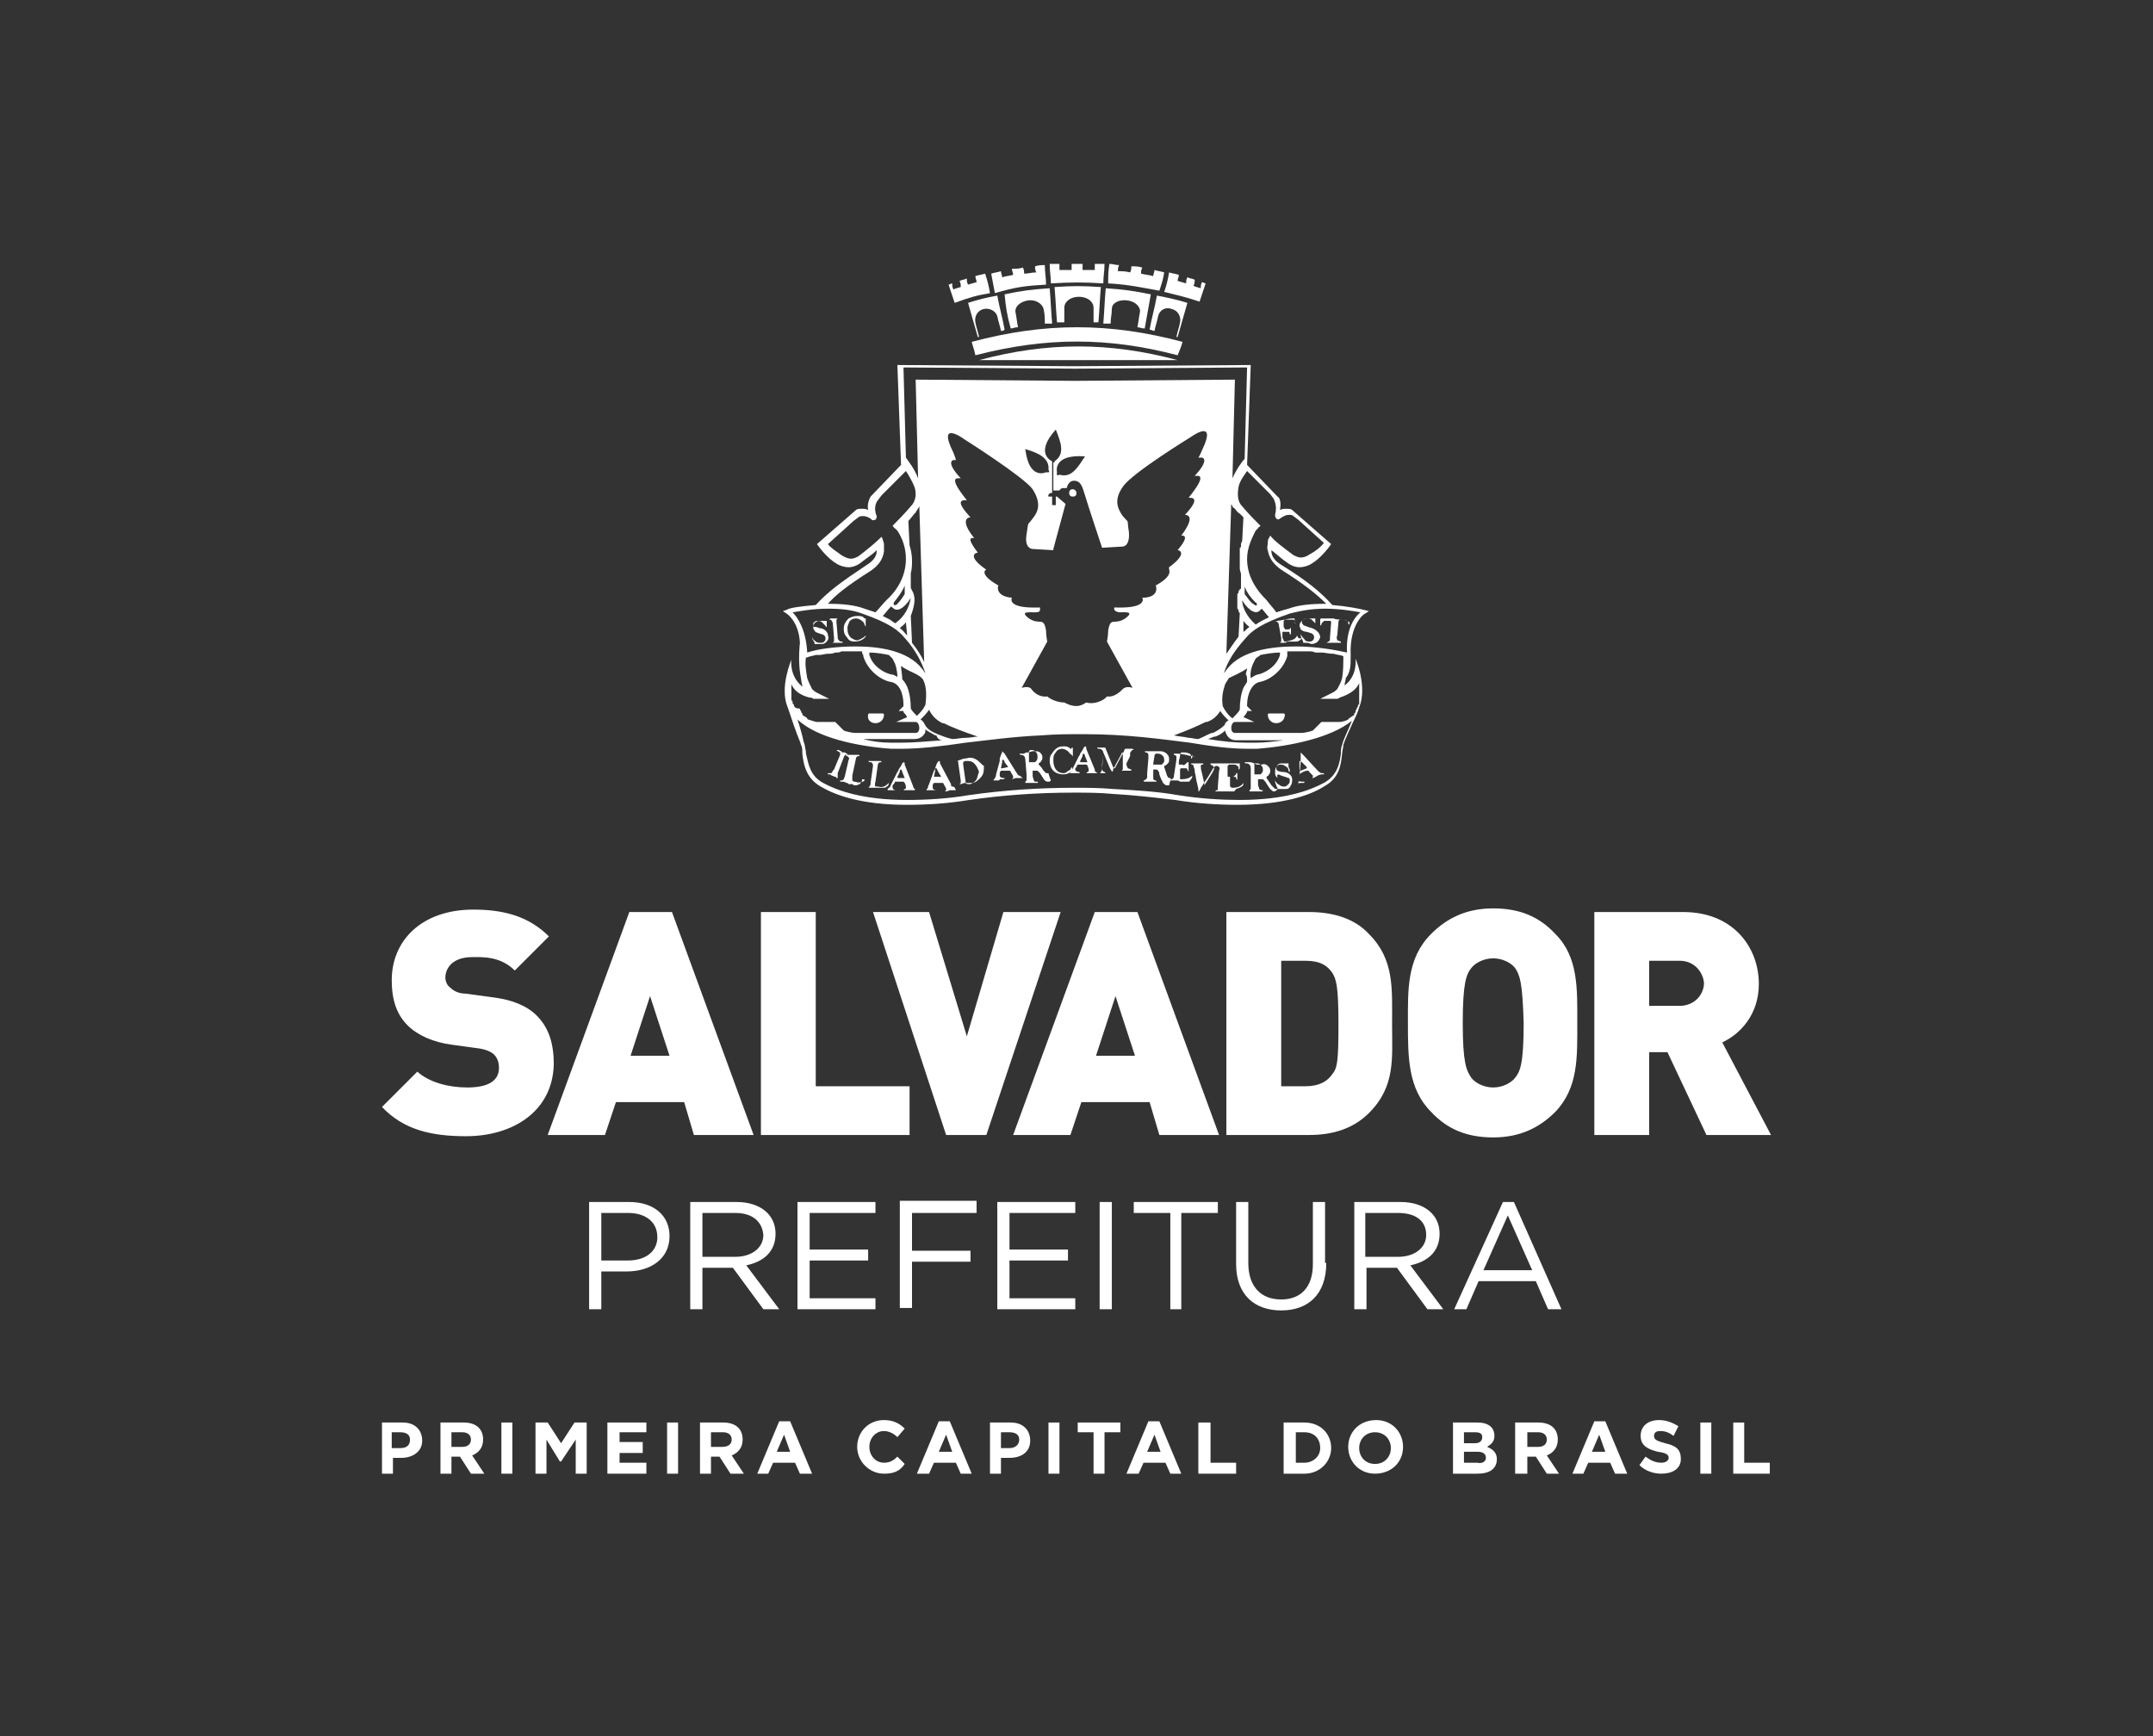 <svg width="310" height="250" viewBox="0 0 310 250" fill="none" xmlns="http://www.w3.org/2000/svg">
<rect x="0" y="0" width="310" height="250" fill="#333333" stroke="none"/>
<path d="M154.474 70.456C154.123 70.456 153.948 70.632 153.948 70.983C153.948 71.333 154.123 71.509 154.474 71.509C154.825 71.509 155 71.333 155 70.983C155 70.807 154.825 70.456 154.474 70.456Z" fill="white"/>
<path d="M141.667 44.491C142.544 44.316 143.421 44.842 143.597 45.544C143.772 46.421 143.947 46.772 144.123 47.649C144.298 47.649 144.474 47.649 144.649 47.474C144.298 45.544 143.947 44.491 143.597 42.562C141.842 42.912 140.965 43.088 139.386 43.614C139.912 45.544 140.263 46.597 140.79 48.526C140.965 48.526 140.965 48.526 140.965 48.526C140.79 47.649 140.614 47.298 140.439 46.421C140.263 45.544 140.79 44.667 141.667 44.491Z" fill="white"/>
<path d="M166.579 42.562C166.228 44.491 165.877 45.544 165.526 47.474C165.877 47.474 165.877 47.649 166.228 47.649C166.404 46.772 166.579 46.421 166.754 45.544C166.93 44.667 167.807 44.141 168.684 44.491C169.561 44.667 170.088 45.544 169.912 46.421C169.737 47.298 169.561 47.649 169.386 48.526C169.561 48.526 169.561 48.526 169.561 48.526C170.088 46.597 170.439 45.544 170.965 43.614C169.211 43.088 168.333 42.912 166.579 42.562Z" fill="white"/>
<path d="M158.158 46.421C158.333 44.316 158.333 43.438 158.509 41.333C155.877 41.158 154.474 41.158 151.842 41.333C152.017 43.438 152.018 44.316 152.193 46.421C152.544 46.421 152.895 46.421 153.246 46.421C153.246 45.544 153.246 45.193 153.246 44.316C153.246 43.438 154.123 42.737 155.351 42.737C156.579 42.737 157.456 43.438 157.456 44.316C157.456 45.193 157.456 45.544 157.456 46.421C157.456 46.421 157.807 46.421 158.158 46.421Z" fill="white"/>
<path d="M169.561 51.859C159.737 49.228 150.789 49.228 140.965 51.859H169.561Z" fill="white"/>
<path d="M170.263 49.228C159.737 46.421 150.439 46.421 139.912 49.228C140.088 49.93 140.263 50.281 140.439 51.158C150.614 48.526 159.561 48.526 169.561 51.158C169.912 50.281 170.088 49.93 170.263 49.228Z" fill="white"/>
<path d="M173.596 40.807C173.421 40.807 173.246 40.632 173.07 40.632C172.895 40.982 172.895 41.158 172.895 41.509C172.368 41.333 172.193 41.333 171.842 41.158C172.017 40.807 172.018 40.632 172.018 40.281C171.667 40.105 171.316 40.105 170.965 39.93C170.789 40.281 170.789 40.456 170.789 40.807C170.263 40.632 170.088 40.632 169.561 40.456C169.561 40.105 169.737 39.93 169.737 39.579C169.211 39.404 168.86 39.404 168.333 39.228C168.158 40.281 167.982 40.982 167.632 42.035C169.737 42.561 170.614 42.737 172.719 43.438C173.07 42.386 173.246 41.86 173.596 40.807Z" fill="white"/>
<path d="M142.544 42.211C142.368 41.158 142.193 40.456 141.842 39.404C141.316 39.579 140.965 39.579 140.439 39.754C140.439 40.105 140.614 40.281 140.614 40.632C140.088 40.807 139.912 40.807 139.386 40.983C139.21 40.632 139.21 40.456 139.21 40.105C138.86 40.281 138.509 40.281 138.158 40.456C138.333 40.807 138.333 40.983 138.333 41.333C137.807 41.509 137.632 41.509 137.281 41.684C137.105 41.333 137.105 41.158 137.105 40.807C136.93 40.807 136.754 40.983 136.579 40.983C136.93 42.035 137.105 42.561 137.456 43.614C139.386 42.912 140.439 42.562 142.544 42.211Z" fill="white"/>
<path d="M145.526 47.298C145.877 47.298 146.053 47.123 146.579 47.123C146.404 46.246 146.404 45.895 146.228 45.018C146.053 44.14 146.93 43.439 147.983 43.263C149.211 43.088 150.088 43.789 150.263 44.491C150.439 45.368 150.439 45.719 150.439 46.597C150.79 46.597 151.14 46.597 151.491 46.597C151.316 44.491 151.316 43.614 151.14 41.509C148.509 41.684 147.105 41.86 144.649 42.386C144.825 44.316 145 45.368 145.526 47.298Z" fill="white"/>
<path d="M150.614 40.983C150.614 39.93 150.439 39.228 150.439 38.176C149.912 38.176 149.561 38.176 149.035 38.351C149.035 38.702 149.035 38.877 149.21 39.228C148.509 39.228 148.158 39.404 147.456 39.404C147.456 39.053 147.456 38.877 147.281 38.527C146.754 38.702 146.403 38.702 145.702 38.702C145.702 39.053 145.877 39.228 145.877 39.579C145.175 39.755 144.825 39.755 144.298 39.93C144.298 39.579 144.123 39.404 144.123 39.053C143.596 39.228 143.246 39.228 142.719 39.404C142.895 40.456 143.07 41.158 143.246 42.211C146.228 41.334 147.632 41.158 150.614 40.983Z" fill="white"/>
<path d="M167.632 39.228C167.105 39.053 166.754 39.053 166.228 38.877C166.228 39.228 166.053 39.404 166.053 39.754C165.351 39.579 165 39.579 164.298 39.404C164.298 39.053 164.298 38.877 164.474 38.526C163.772 38.351 163.596 38.351 162.895 38.351C162.895 38.702 162.895 38.877 162.719 39.228C162.018 39.053 161.667 39.053 160.965 39.053C160.965 38.702 160.965 38.526 161.14 38.175C160.614 38.175 160.263 38 159.737 38C159.561 39.053 159.561 39.754 159.561 40.807C162.544 40.983 163.947 41.333 166.93 41.86C167.281 40.807 167.456 40.281 167.632 39.228Z" fill="white"/>
<path d="M159.912 46.597C159.912 45.719 160.088 45.368 160.088 44.491C160.088 43.614 161.14 43.088 162.368 43.263C163.596 43.439 164.298 44.316 164.123 45.018C163.947 45.895 163.947 46.246 163.772 47.123C164.123 47.123 164.298 47.298 164.824 47.298C165.175 45.368 165.351 44.316 165.702 42.386C163.07 41.86 161.842 41.684 159.211 41.509C159.035 43.439 159.035 44.491 158.86 46.597C159.386 46.597 159.561 46.597 159.912 46.597Z" fill="white"/>
<path d="M158.86 40.807C158.86 39.754 159.035 39.053 159.035 38C158.509 38 158.158 38 157.632 38C157.632 38.351 157.632 38.526 157.632 38.877C156.93 38.877 156.579 38.877 155.877 38.877C155.877 38.526 155.877 38.351 155.877 38C155.175 38 155 38 154.298 38C154.298 38.351 154.298 38.526 154.298 38.877C153.596 38.877 153.246 38.877 152.544 38.877C152.544 38.526 152.544 38.351 152.544 38C152.018 38 151.667 38 151.14 38C151.14 39.228 151.316 39.754 151.316 40.807C154.474 40.632 155.877 40.632 158.86 40.807Z" fill="white"/>
<path d="M179.912 109.754C179.737 109.754 179.561 109.754 179.386 109.754H179.21C179.21 109.754 179.211 109.93 179.386 109.93C179.561 109.93 179.737 109.93 179.912 110.105C179.912 110.105 180.088 110.28 180.088 110.631V112.737V112.912V113.263C180.088 113.438 180.088 113.438 180.088 113.614L179.912 113.789C179.912 113.789 179.912 113.789 179.912 113.965C179.912 113.965 179.912 113.965 180.088 113.965C180.088 113.965 180.088 113.965 180.263 113.965H180.439H180.614C180.789 113.965 180.789 113.965 180.965 113.965C181.14 113.965 181.316 113.965 181.491 113.965H181.667C181.667 113.965 181.842 113.965 181.842 113.789C181.842 113.789 181.842 113.789 181.667 113.789C181.491 113.789 181.316 113.614 181.316 113.614C181.316 113.438 181.14 113.263 181.14 112.912V112.386C181.14 112.21 181.14 112.21 181.14 112.21H181.316H181.491C181.667 112.21 181.667 112.21 181.842 112.21C181.842 112.21 182.017 112.386 182.193 112.561C182.544 113.087 182.719 113.438 182.895 113.614C183.07 113.789 183.246 113.965 183.421 113.965C183.596 113.965 183.596 113.965 183.772 113.789C183.947 113.789 183.947 113.614 183.947 113.614C183.947 113.614 183.947 113.614 183.772 113.614C183.596 113.614 183.596 113.614 183.421 113.438C183.421 113.438 183.246 113.263 183.07 113.087L182.719 112.561L182.368 112.035V111.859C182.544 111.684 182.719 111.684 182.719 111.509C182.895 111.333 182.895 111.158 182.895 110.982C182.895 110.631 182.719 110.456 182.544 110.28C182.368 110.105 182.018 109.93 181.667 110.105C181.491 110.105 181.316 110.105 180.965 110.105C180.263 109.754 180.088 109.754 179.912 109.754ZM180.789 109.93C181.14 109.93 181.316 109.93 181.491 110.105C181.667 110.28 181.842 110.456 181.842 110.807C181.842 110.982 181.842 111.158 181.667 111.333L181.491 111.509C181.491 111.509 181.14 111.509 180.789 111.509C180.614 111.509 180.614 111.509 180.614 111.509V111.333V110.28C180.614 110.105 180.614 110.105 180.614 109.93H180.789Z" fill="white"/>
<path d="M171.842 108.877C171.667 108.877 171.316 108.877 170.789 108.702L169.737 108.527H169.386H169.21H169.035C169.035 108.527 169.035 108.527 169.035 108.702C169.211 108.702 169.386 108.877 169.386 108.877C169.386 108.877 169.386 109.053 169.386 109.404L169.035 111.684C169.035 111.86 169.035 112.035 168.86 112.035C168.86 112.211 168.86 112.211 168.684 112.211C168.684 112.211 168.509 112.211 168.509 112.386H168.684C169.035 112.386 169.211 112.386 169.386 112.386C169.561 112.386 169.737 112.386 169.912 112.562H170.263C170.439 112.562 170.614 112.562 170.614 112.562C170.79 112.562 170.965 112.562 171.14 112.562C171.316 112.562 171.316 112.386 171.491 112.211C171.667 112.035 171.667 111.86 171.667 111.684C171.316 112.035 170.789 112.211 170.088 112.211C169.912 112.211 169.912 112.211 169.912 112.211V112.035C169.912 111.86 169.912 111.684 169.912 111.509V111.334C169.912 111.158 169.912 110.983 169.912 110.807C169.912 110.807 169.912 110.632 170.088 110.632H170.263H170.439C170.614 110.632 170.789 110.632 170.789 110.632C170.789 110.632 170.965 110.632 170.965 110.807C170.965 110.983 171.14 110.983 171.14 111.158V111.334V111.158C171.14 110.983 171.14 110.983 171.14 110.807C171.14 110.632 171.14 110.456 171.14 110.281C171.14 110.281 171.14 110.281 171.14 110.105V109.93C171.14 109.93 171.14 109.93 171.14 109.755C171.14 109.755 171.14 109.755 170.965 109.755L170.789 109.93C170.614 110.105 170.439 110.281 170.263 110.105H170.088H169.912C169.737 110.105 169.737 110.105 169.737 109.93C169.737 109.93 169.737 109.755 169.737 109.579L169.912 108.877V108.702C169.912 108.527 169.912 108.527 170.088 108.351H170.263H170.614C170.965 108.351 171.14 108.527 171.316 108.527C171.491 108.702 171.491 108.702 171.491 109.053C171.491 109.228 171.491 109.228 171.491 109.228C171.491 109.228 171.667 109.228 171.667 109.053C171.667 109.053 171.667 108.877 171.667 108.702C172.018 109.228 172.017 109.053 171.842 108.877C172.017 108.877 172.017 108.877 171.842 108.877Z" fill="white"/>
<path d="M150.965 111.333C150.965 111.333 150.79 111.333 150.965 111.333C150.79 111.333 150.614 111.333 150.614 111.333C150.614 111.333 150.439 111.158 150.263 110.982L149.912 110.456L149.561 110.105V109.93C149.737 109.754 149.912 109.754 149.912 109.579C150.088 109.403 150.088 109.228 150.088 109.052C150.088 108.702 149.912 108.526 149.737 108.351C149.561 108.175 149.211 108.175 148.86 108.175C148.684 108.175 148.509 108.175 148.158 108.351C147.807 108.351 147.632 108.351 147.456 108.526C147.281 108.526 147.105 108.526 146.93 108.526H146.754C146.754 108.526 146.754 108.526 146.93 108.702C147.105 108.702 147.281 108.702 147.456 108.877C147.456 108.877 147.632 109.052 147.632 109.403L147.807 111.509V111.684V112.035C147.807 112.21 147.807 112.21 147.807 112.386L147.632 112.561C147.632 112.561 147.632 112.561 147.632 112.737C147.632 112.737 147.632 112.737 147.807 112.737C147.807 112.737 147.807 112.737 147.982 112.737H148.158H148.333C148.509 112.737 148.509 112.737 148.684 112.737C148.86 112.737 149.035 112.737 149.211 112.737H149.386C149.386 112.737 149.561 112.737 149.386 112.561C149.386 112.561 149.386 112.561 149.211 112.561C149.035 112.561 148.86 112.561 148.86 112.386C148.86 112.21 148.684 112.035 148.684 111.684V111.158V110.982H148.86H149.035C149.211 110.982 149.211 110.982 149.386 110.982C149.386 110.982 149.561 111.158 149.737 111.333C150.088 111.86 150.263 112.21 150.439 112.386C150.614 112.561 150.79 112.561 150.965 112.561C151.14 112.561 151.14 112.561 151.316 112.386C150.965 111.509 150.965 111.333 150.965 111.333ZM149.211 109.579L149.035 109.754C149.035 109.754 148.684 109.754 148.333 109.754C148.158 109.754 148.158 109.754 148.158 109.754V109.579V108.526C148.158 108.351 148.158 108.351 148.158 108.175L148.333 108C148.684 108 148.86 108 149.035 108.175C149.211 108.351 149.386 108.526 149.386 108.877C149.386 109.228 149.386 109.403 149.211 109.579Z" fill="white"/>
<path d="M186.93 112.912C187.105 112.737 187.281 112.737 187.281 112.737C187.456 112.737 187.456 112.737 187.632 112.737H187.807C187.807 112.737 187.807 112.737 187.807 112.562C187.807 112.562 187.807 112.562 187.632 112.562C187.281 112.562 187.105 112.562 187.105 112.386V112.211V112.035C187.105 111.86 187.105 111.684 187.105 111.509L187.281 111.334L187.632 111.158C187.983 110.983 188.158 110.983 188.333 110.983C188.333 110.983 188.509 110.983 188.509 111.158C188.86 111.509 189.035 111.684 189.035 111.684V111.86C189.035 111.86 189.035 112.035 188.86 112.035C188.86 112.035 188.86 112.035 189.035 112.035C189.211 112.035 189.386 111.86 189.737 111.684C190.088 111.509 190.263 111.509 190.439 111.509C190.439 111.509 190.439 111.509 190.614 111.509C190.614 111.509 190.614 111.509 190.614 111.334C190.439 111.334 190.263 111.334 190.263 111.334C190.088 111.334 190.088 111.158 189.912 111.158L187.632 108.702L187.456 108.527C187.281 108.351 187.281 108.351 187.281 108.351V108.527V108.877V109.404C187.281 109.404 187.281 109.579 187.281 109.755L187.105 111.684C187.105 112.035 187.105 112.211 187.105 112.386C187.105 112.562 187.105 112.562 186.93 112.562C186.93 112.562 186.93 112.562 186.93 112.737C186.93 112.737 186.93 112.737 187.105 112.737C186.754 113.088 186.755 112.912 186.93 112.912ZM187.105 110.807V109.93V109.755C187.105 109.579 187.105 109.579 187.105 109.579C187.105 109.579 187.281 109.579 187.456 109.755L188.158 110.456C188.158 110.456 188.158 110.456 188.158 110.632L187.281 110.983C187.281 110.983 187.105 110.983 187.105 110.807C187.105 110.983 187.105 110.983 187.105 110.807Z" fill="white"/>
<path d="M168.509 112.035C168.333 112.035 168.158 112.035 168.158 111.86C168.158 111.86 167.983 111.684 167.983 111.509L167.807 110.982L167.632 110.456V110.281C167.807 110.281 167.983 110.105 168.158 109.93C168.333 109.754 168.333 109.579 168.333 109.404C168.333 109.053 168.333 108.877 167.983 108.526C167.807 108.351 167.456 108.175 167.105 108.175C166.93 108.175 166.754 108.175 166.404 108.175C166.053 108.175 165.877 108.175 165.702 108.175C165.526 108.175 165.351 108.175 165.175 108.175C165.175 108.175 165.176 108.175 165 108.175C165 108.175 165 108.175 164.825 108.175C164.825 108.175 164.825 108.351 165 108.351C165.176 108.351 165.351 108.526 165.351 108.702C165.351 108.702 165.351 108.877 165.351 109.228L165.175 111.333V111.509V111.86C165.175 112.035 165.176 112.035 165 112.211C165 112.211 164.825 112.386 164.649 112.386C164.649 112.386 164.649 112.561 164.825 112.561C164.825 112.561 164.825 112.561 165 112.561H165.175H165.351C165.526 112.561 165.526 112.561 165.702 112.561C165.877 112.561 166.053 112.561 166.228 112.561H166.404H166.579C166.579 112.561 166.579 112.561 166.404 112.386C166.228 112.386 166.053 112.211 166.053 112.211C166.053 112.035 166.053 111.86 166.053 111.509V110.982V110.807H166.228H166.404C166.579 110.807 166.579 110.807 166.754 110.982C166.754 110.982 166.93 111.158 166.93 111.509C167.105 112.035 167.281 112.386 167.456 112.737C167.632 112.912 167.807 113.088 167.983 113.088C168.158 113.088 168.158 113.088 168.333 113.088C168.509 112.211 168.684 112.211 168.509 112.035C168.684 112.035 168.684 112.035 168.509 112.035ZM166.93 110.105C166.93 110.105 166.579 110.105 166.228 110.105C166.053 110.105 166.053 110.105 166.053 110.105V109.93L166.228 108.877C166.228 108.702 166.228 108.702 166.404 108.526C166.404 108.526 166.579 108.526 166.754 108.526C167.105 108.526 167.281 108.702 167.456 108.877C167.632 109.053 167.632 109.404 167.632 109.579C167.632 109.754 167.456 109.93 167.281 110.105C167.105 110.105 167.105 110.105 166.93 110.105Z" fill="white"/>
<path d="M162.719 108.877V108.702C162.719 108.351 162.719 108.351 162.895 108.176C162.895 108 163.07 108 163.246 108C163.246 108 163.246 108 163.07 107.825C163.07 107.825 163.07 107.825 162.895 107.825C162.719 107.825 162.719 107.825 162.544 107.825H162.369H162.193H162.018C162.018 107.825 161.842 108 161.842 108.176L160.614 110.456C160.614 110.456 160.614 110.632 160.439 110.632C160.439 110.632 160.439 110.632 160.263 110.456L159.211 107.825C159.211 107.649 159.035 107.649 159.035 107.649H158.86C158.684 107.649 158.684 107.649 158.509 107.649H158.333H158.158H157.983C157.983 107.649 157.983 107.825 158.158 107.825C158.333 107.825 158.509 107.825 158.684 108C158.86 108.176 158.86 108.351 158.86 108.527V108.702L158.684 110.632C158.684 110.807 158.684 110.983 158.509 111.158C158.509 111.334 158.333 111.334 158.158 111.334C157.983 111.334 157.983 111.334 157.807 111.158C157.632 111.158 157.632 110.983 157.632 110.807L156.404 107.825V107.649C156.404 107.474 156.228 107.474 156.228 107.474C156.228 107.474 156.228 107.474 156.053 107.649L155.877 108L155.526 108.527C155.526 108.527 155.526 108.702 155.351 108.877L154.474 110.632C154.298 110.983 154.298 111.158 154.123 111.158C154.123 111.334 153.948 111.334 153.948 111.334C153.948 111.334 154.123 111.334 154.298 111.334C154.474 111.334 154.649 111.334 154.825 111.334C154.825 111.334 155 111.334 155.175 111.334H155.351H155.526C155.526 111.334 155.526 111.334 155.351 111.158C155 111.158 154.825 110.983 154.825 110.807V110.632L155 110.456C155 110.281 155.175 110.105 155.175 110.105H155.351H155.702C156.053 110.105 156.228 110.105 156.404 110.105C156.404 110.105 156.579 110.105 156.579 110.281C156.755 110.632 156.754 110.807 156.754 110.983C156.754 110.983 156.755 111.158 156.579 111.158L156.404 111.334C156.579 111.334 156.755 111.334 157.105 111.334C157.456 111.334 157.632 111.334 157.807 111.334C157.807 111.334 157.807 111.334 157.983 111.334C157.983 111.334 157.983 111.334 158.158 111.334C158.333 111.334 158.333 111.334 158.509 111.334C158.684 111.334 158.684 111.334 158.684 111.334H158.86H159.035H159.211C159.211 111.334 159.211 111.334 159.035 111.158C158.86 111.158 158.684 110.983 158.684 110.632V110.281V110.105L158.86 108.702V108.527V108.351L159.737 110.456L159.912 110.807C160.088 110.983 160.088 111.158 160.088 111.158C160.088 111.158 160.088 111.158 160.263 110.983V110.807L161.491 108.527C161.491 108.351 161.667 108.351 161.667 108.351V110.281C161.667 110.281 161.667 110.281 161.667 110.456C161.667 110.632 161.667 110.632 161.667 110.807L161.491 110.983H161.316H161.491C161.667 110.983 161.842 110.983 162.018 110.983C162.193 110.983 162.368 110.983 162.544 110.983C162.719 110.983 162.719 110.983 162.719 110.983C162.895 110.983 162.895 110.983 162.895 110.983C162.895 110.983 162.895 110.983 162.895 110.807C162.719 110.807 162.544 110.632 162.369 110.632C162.369 110.456 162.193 110.281 162.193 110.105V109.93L162.719 108.877ZM156.579 109.755H155.702C155.526 109.755 155.526 109.755 155.526 109.579L155.877 108.877V108.702C155.877 108.527 156.053 108.527 156.053 108.527C156.053 108.527 156.228 108.702 156.228 108.877L156.579 109.755Z" fill="white"/>
<path d="M154.298 110.456L154.123 110.807C153.947 110.983 153.772 110.983 153.597 111.158C153.421 111.334 153.246 111.334 153.07 111.334C152.719 111.334 152.369 111.158 152.193 110.983C151.842 110.632 151.667 110.105 151.667 109.579C151.667 109.053 151.667 108.702 152.018 108.351C152.193 108 152.544 107.825 152.895 107.825C153.246 107.825 153.597 108 153.947 108.351C153.947 108.527 154.123 108.527 154.298 108.702C154.474 108.877 154.474 108.877 154.474 109.053C154.474 109.053 154.474 109.053 154.474 108.877V108.702V108.527V108.351V108V107.825C154.474 107.649 154.474 107.649 154.298 107.649V107.825C154.298 107.825 154.298 107.825 154.123 107.825L153.947 107.649C153.597 107.474 153.421 107.474 153.07 107.474C152.544 107.474 152.193 107.649 151.842 108C151.667 108.176 151.491 108.527 151.316 108.702C151.14 109.053 151.14 109.404 151.14 109.579C151.14 110.105 151.316 110.632 151.667 110.983C152.018 111.334 152.544 111.509 153.07 111.509C153.597 111.509 154.123 111.334 154.474 110.807C154.298 110.807 154.474 110.632 154.298 110.456C154.474 110.456 154.474 110.456 154.298 110.456Z" fill="white"/>
<path d="M179.035 112.737C178.684 113.263 178.158 113.439 177.456 113.439H177.281C177.281 113.439 177.281 113.263 177.105 113.263C177.105 113.088 177.105 112.912 177.105 112.737V112.561C177.105 112.386 177.105 112.211 177.105 112.035V111.86H177.281H177.456C177.631 111.86 177.807 111.86 177.807 111.86C177.807 111.86 177.982 111.86 177.982 112.035C177.982 112.211 178.158 112.211 178.158 112.386V112.561V112.386C178.158 112.211 178.158 112.211 178.158 112.035C178.158 111.86 178.158 111.684 178.158 111.684V111.509V111.333C178.158 111.333 178.158 111.333 177.982 111.333V111.509C177.807 111.684 177.631 111.86 177.456 111.86H177.281H177.105H176.93C176.754 111.86 176.754 111.86 176.754 111.684C176.754 111.684 176.754 111.509 176.754 111.333V110.632V110.456C176.754 110.281 176.754 110.281 176.93 110.105H177.105H177.456C177.807 110.105 177.982 110.105 178.158 110.281C178.333 110.456 178.333 110.456 178.333 110.632C178.333 110.807 178.333 110.807 178.333 110.807C178.333 110.807 178.509 110.807 178.509 110.632C178.509 110.632 178.509 110.456 178.509 110.281C178.509 110.105 178.509 110.105 178.509 110.105V109.93C178.333 109.93 177.982 109.93 177.281 109.93H176.228H175.877H175.702C175.702 109.93 175.702 109.93 175.526 109.93C175.351 109.93 175.351 109.93 175.175 109.93C175.175 109.93 175 109.93 174.824 109.93H174.474H174.298C174.298 109.93 174.298 109.93 174.298 110.105C174.474 110.105 174.474 110.281 174.649 110.281C174.649 110.281 174.824 110.456 174.824 110.632C174.824 110.807 174.649 111.158 174.298 111.684L173.421 113.088C173.421 113.088 173.421 113.088 173.421 112.912L173.07 111.333C172.895 110.807 172.895 110.456 172.895 110.281C172.895 110.105 173.07 110.105 173.07 110.105H173.246C173.246 110.105 173.246 110.105 173.246 109.93H173.07H172.719H172.193C172.017 109.93 172.017 109.93 171.842 109.93C171.842 109.93 171.842 109.93 171.667 109.93C171.667 109.93 171.667 109.93 171.491 109.93C171.491 109.93 171.491 110.105 171.667 110.105C171.842 110.105 171.842 110.281 171.842 110.281C171.842 110.456 172.018 110.632 172.018 110.982C172.018 111.333 172.193 111.684 172.193 112.035L172.544 113.614V113.789V113.965C172.544 113.965 172.719 113.965 172.719 113.789C172.719 113.789 172.895 113.614 172.895 113.439C172.895 113.439 173.07 113.263 173.246 112.912L173.947 111.86L174.474 110.982C174.649 110.632 174.824 110.456 174.824 110.456C174.824 110.456 175 110.281 175.175 110.281C175.351 110.281 175.526 110.456 175.526 110.456C175.526 110.456 175.702 110.632 175.526 110.982L175.351 113.263C175.351 113.439 175.351 113.614 175.351 113.614C175.351 113.789 175.351 113.789 175.175 113.789C175.175 113.789 175 113.789 175 113.965H175.175C175.526 113.965 175.702 113.965 175.877 113.965C176.053 113.965 176.228 113.965 176.403 113.965H176.754C176.93 113.965 177.105 113.965 177.105 113.965C177.281 113.965 177.456 113.965 177.632 113.965C177.807 113.965 177.807 113.789 177.982 113.614C179.035 113.263 179.035 113.088 179.035 112.737Z" fill="white"/>
<path d="M193.596 89.228H193.421C192.895 89.228 192.368 89.228 192.017 89.053H191.316H190.789C190.614 89.053 190.614 89.053 190.439 89.053C190.439 89.053 190.438 89.053 190.263 89.053C190.263 89.053 190.088 89.053 190.088 89.228V89.404V89.579V89.755C190.088 89.93 190.088 89.93 190.088 89.93C190.088 89.93 190.088 89.93 190.088 90.106C190.088 90.106 190.088 90.106 190.263 89.93C190.263 89.755 190.439 89.579 190.439 89.579C190.439 89.579 190.614 89.579 190.614 89.404C190.789 89.404 190.965 89.404 191.491 89.404C191.667 89.404 191.667 89.579 191.667 89.579L191.491 91.86V92.035C191.491 92.211 191.491 92.211 191.316 92.386C191.14 92.386 191.14 92.562 190.965 92.562C190.965 92.562 190.965 92.562 190.789 92.562C190.789 92.562 190.789 92.562 190.965 92.562H191.14H191.842C191.842 92.562 192.017 92.562 192.193 92.562H192.368H192.719H192.895H193.07V92.386C192.895 92.386 192.719 92.211 192.544 92.211C192.544 92.035 192.368 91.86 192.544 91.509L192.719 89.579C192.719 89.404 192.719 89.404 192.895 89.228C192.895 89.228 193.246 89.228 193.421 89.228C193.596 89.228 193.772 89.228 193.947 89.404C194.123 89.404 194.123 89.579 194.123 89.755C194.123 89.755 194.123 89.93 194.298 89.93V89.755C194.298 89.579 194.298 89.579 194.298 89.579L193.596 89.228C193.772 89.228 193.772 89.228 193.596 89.228Z" fill="white"/>
<path d="M182.719 102.737C182.544 102.737 182.544 102.912 182.544 102.912C182.544 103.614 183.07 104.14 183.772 104.14C184.474 104.14 185 103.614 185 102.912C185 102.737 184.825 102.737 184.825 102.737H182.719Z" fill="white"/>
<path d="M194.474 94.667V94.316C194.298 89.93 196.403 88.351 196.579 88.351L197.105 88L196.403 87.825C195.702 87.649 193.947 87.298 191.842 87.123C190.088 85.193 188.158 83.614 184.474 81.333C183.596 80.807 183.07 80.105 183.07 79.404V79.228C183.772 79.754 184.474 80.456 185.526 81.158C186.053 81.509 186.579 81.684 187.105 81.684C187.631 81.684 188.333 81.509 188.86 81.158C190.088 80.456 191.316 78.877 191.667 78.351L186.053 73.439C185.877 73.263 185.526 73.263 185.175 73.263C184.824 73.263 184.649 73.263 184.298 73.439C184.474 72.386 184.298 71.684 183.947 71.509L179.561 66.948L180.088 52.562L154.649 52.737L129.21 52.562L129.737 66.948L125.351 71.509C125.175 71.86 124.825 72.561 125 73.439C124.649 73.263 124.474 73.263 124.123 73.263C123.772 73.263 123.421 73.263 123.246 73.439L117.631 78.351C117.982 78.877 119.21 80.456 120.438 81.158C120.965 81.509 121.667 81.684 122.193 81.684C122.719 81.684 123.246 81.509 123.772 81.158C124.649 80.456 125.526 79.93 126.228 79.228V79.404C126.228 80.105 125.702 80.807 124.824 81.333C121.14 83.79 119.21 85.193 117.456 87.123C115.526 87.298 113.772 87.474 113.246 87.825L112.719 88L113.246 88.351C113.246 88.351 115 89.404 115.175 92.561C115 94.316 115 96.07 115.351 97.825C115.351 98.175 115.526 98.526 115.526 98.877C113.596 97.298 113.947 95.018 113.947 95.018C113.947 95.018 112.193 99.053 113.421 101.86C113.947 103.439 114.649 105.544 115.175 106.772L115.351 107.298C115.526 107.649 115.526 108 115.526 108.526C115.702 110.105 116.053 112.035 118.158 113.263C120.263 114.491 123.947 115.895 130.614 115.895C133.421 115.895 136.403 115.719 139.561 115.193C144.474 114.491 149.386 114.14 154.474 114.14C156.403 114.14 158.333 114.14 160.088 114.316C163.246 114.491 166.228 114.842 169.21 115.193C172.368 115.719 175.526 115.895 178.158 115.895C184.824 115.895 188.684 114.491 190.614 113.263C192.895 112.035 193.07 110.105 193.245 108.526C193.245 108.176 193.421 107.649 193.421 107.298C193.596 106.597 194.298 105.193 194.824 103.965C195.175 103.263 195.526 102.562 195.702 101.86C196.93 98.877 195.175 94.842 195.175 94.842C195.175 94.842 195.526 97.298 193.596 98.702C193.596 98.351 193.772 98 193.772 97.649C194.474 96.772 194.474 95.719 194.474 94.667ZM182.895 71.158L183.421 71.86C183.421 72.035 183.947 72.737 183.596 74.14C183.596 74.316 183.596 74.491 183.772 74.667C183.947 74.842 184.123 74.842 184.298 74.667C184.824 74.316 185.175 74.14 185.526 74.14C185.877 74.14 186.053 74.141 186.228 74.316L186.93 74.842L190.614 78.176C190.263 78.702 189.386 79.404 188.684 79.754C188.158 80.105 187.807 80.281 187.281 80.281C186.93 80.281 186.579 80.105 186.228 79.93C184.824 78.877 183.596 78 182.895 77.123L182.719 77.474C182.544 77.649 182.544 78 182.544 78.176C182.544 78.526 182.368 78.877 182.544 79.228C182.719 80.281 183.245 81.158 184.474 82.035C187.807 84.14 189.561 85.544 190.965 86.948H190.789C188.684 86.948 186.93 87.123 185.526 87.649C184.825 87.825 184.298 88 183.772 88.175C183.421 87.649 182.895 87.123 182.368 86.421C180.438 84.491 179.561 82.561 179.561 80.456C179.561 78.877 180.263 77.474 180.789 76.421L181.14 76.07C181.14 76.07 181.14 75.895 181.316 75.895L181.491 75.719C180.789 75.018 179.737 73.965 178.86 72.912C178.158 72.211 178.158 71.158 178.333 70.105C178.509 69.228 179.21 68.351 179.561 67.825L182.895 71.158ZM178.86 86.421C179.21 87.123 180.614 88.877 181.491 87.825C181.667 87.649 181.667 87.649 181.667 87.649C182.017 88 182.368 88.526 182.719 88.877C182.368 89.053 182.017 89.228 181.667 89.404C181.316 89.579 181.14 89.754 180.789 89.93C179.386 88.702 178.86 87.298 178.86 86.421ZM179.912 90.281C179.561 90.456 179.386 90.807 179.035 90.983V89.404C179.386 89.93 179.737 90.105 179.912 90.281ZM178.509 81.158C178.509 81.333 178.509 81.334 178.509 81.509C178.509 81.684 178.509 81.684 178.509 81.86C178.509 82.211 178.684 82.386 178.684 82.737V84.491C178.684 84.491 178.684 84.491 178.684 84.667C178.684 84.667 178.684 84.842 178.509 84.842C178.509 85.018 178.333 85.018 178.333 85.193C178.333 85.369 178.333 85.368 178.158 85.544V85.719V85.895V86.07V86.246V86.421V86.597V86.772V86.948C178.158 87.123 178.158 87.123 178.158 87.298V87.474C178.158 87.649 178.158 87.649 178.333 87.825C178.333 87.825 178.333 87.825 178.333 88C178.333 88.175 178.509 88.175 178.509 88.351L178.333 91.684C177.631 92.561 177.105 93.439 176.579 94.14L177.281 72.561C177.281 72.737 177.456 72.737 177.456 72.912C177.456 73.088 177.631 73.088 177.807 73.263C177.982 73.439 178.158 73.79 178.509 73.965C178.684 74.14 178.86 74.316 179.035 74.491L178.86 77.825C178.86 78 178.684 78.175 178.684 78.351C178.684 78.351 178.684 78.351 178.684 78.526C178.684 78.702 178.684 78.877 178.509 78.877V79.053C178.509 79.228 178.509 79.404 178.509 79.404V79.579C178.509 79.754 178.509 79.93 178.509 80.105C178.509 80.807 178.509 80.983 178.509 81.158ZM180.965 87.123C180.965 87.298 180.614 87.123 180.438 86.948C180.088 86.772 179.737 86.246 179.21 85.544V84.491C179.561 85.368 180.088 86.07 180.789 86.772C180.965 86.772 180.965 86.948 180.965 87.123ZM154.825 53.088L179.561 52.912L179.21 66.07C178.86 66.421 177.982 67.649 177.456 68.877L177.807 54.667L154.825 54.842L131.842 54.667L132.193 68.877C131.667 67.474 130.789 66.421 130.438 65.895L130.088 52.912L154.825 53.088ZM179.561 98.176C179.386 98.526 179.21 98.702 179.035 99.053C178.684 99.93 178.509 100.983 178.509 102.211C178.333 102.562 177.807 103.088 177.456 103.439C176.93 103.088 176.403 102.386 176.053 101.684C175.877 100.456 176.053 99.579 176.403 98.526C176.579 98.175 176.754 98 176.93 97.649C177.631 97.298 178.86 96.772 179.561 96.246C179.561 96.597 179.386 96.772 179.386 97.123C179.561 97.298 179.561 97.649 179.561 98.176ZM176.754 103.79C176.754 103.79 176.754 103.965 176.754 103.79C176.579 103.965 176.579 103.965 176.579 103.965L176.403 104.14C176.403 104.316 176.403 104.316 176.228 104.491C175.877 104.842 175.351 105.193 174.649 105.544H174.474C173.947 105.719 173.421 106.07 172.544 106.421C172.017 106.421 171.667 106.246 171.14 106.246C170.439 106.07 169.737 106.07 169.035 105.895C170.965 105.193 172.544 104.491 173.596 103.965H173.772C174.824 103.614 175.351 102.912 175.702 102.386C176.053 102.912 176.403 103.263 176.754 103.614C176.93 103.614 176.93 103.79 176.754 103.79ZM177.982 106.597H184.824C183.421 106.772 182.193 106.947 180.789 106.947C180.439 106.947 180.088 106.947 179.561 106.947C177.807 106.947 176.053 106.772 173.947 106.421C174.298 106.246 174.474 106.246 174.824 106.07H175C175.526 105.895 176.053 105.544 176.403 105.193C176.403 105.369 176.579 105.719 176.579 105.719C176.93 106.421 177.456 106.597 177.982 106.597ZM166.403 84.316C166.579 84.667 166.754 86.07 164.474 86.07C164.649 86.421 164.824 87.649 160.438 87.474C160.438 87.649 160.263 88 161.14 88.175C162.017 88.175 163.421 88 162.017 89.053C160.438 90.105 159.912 88.702 159.561 90.807C159.561 91.509 159.386 92.386 159.386 92.386L163.07 99.053C163.07 99.053 162.193 98.702 161.667 99.228C161.316 99.579 160.438 100.456 159.386 100.281C159.035 100.807 157.631 101.509 156.403 101.158C156.053 101.333 155.175 102.211 153.246 101.158C152.193 101.158 151.14 100.632 150.789 100.281C149.737 100.456 148.86 99.754 148.509 99.228C148.158 98.702 147.105 99.053 147.105 99.053L150.789 92.386C150.789 92.386 150.614 91.509 150.614 90.807C150.263 88.702 149.737 90.105 148.158 89.053C146.754 88 148.158 88.175 149.035 88.175C149.912 88.175 149.737 87.825 149.737 87.474C145.351 87.649 145.526 86.421 145.702 86.07C143.421 85.895 143.596 84.491 143.772 84.316C140.965 82.737 141.842 82.035 142.017 82.035C139.21 80.105 140.439 79.579 140.789 79.579C139.035 77.298 139.912 77.474 140.263 77.474C138.158 74.842 139.386 74.491 139.737 74.491C137.281 71.86 138.684 72.035 139.21 72.035C136.403 68.526 137.807 68.877 138.333 68.877C136.053 66.421 137.281 66.246 137.281 66.246H137.631C137.631 66.246 137.632 66.07 137.281 65.193C134.825 60.281 138.86 63.263 138.86 63.263C138.86 63.263 147.456 68.702 148.684 70.456C149.912 72.386 149.561 73.614 148.684 74.667C147.807 75.895 148.158 74.842 147.807 76.948C147.456 79.053 148.684 79.053 148.684 79.053L151.667 79.228V79.053L153.421 72.561L152.193 71.509H152.017V72.737H151.491V71.509H150.965C150.965 71.509 150.789 71.158 151.316 70.983H151.491V66.421C151.491 66.421 148.86 65.368 152.017 61.86C152.719 63.614 153.421 65.368 151.842 66.421C151.842 66.597 151.842 66.597 151.667 66.597V70.632C152.017 70.632 152.544 70.632 152.544 70.632C152.544 70.632 152.719 70.281 153.07 70.281C153.421 70.281 153.596 70.281 153.596 70.281C153.596 70.281 153.772 69.228 154.649 69.228C155.702 69.228 155.877 70.281 156.228 71.333C156.579 72.561 158.684 78.877 158.684 78.877L161.667 78.702C161.667 78.702 162.719 78.702 162.544 76.597C162.193 74.491 162.719 75.544 161.667 74.316C160.789 73.088 160.438 71.86 161.667 70.105C162.895 68.176 171.491 62.912 171.491 62.912C171.491 62.912 175.351 60.105 173.07 64.842C172.719 65.719 172.544 65.895 172.544 65.895H173.07C173.07 65.895 174.298 66.07 172.017 68.526C172.544 68.526 173.947 68.175 171.14 71.684C171.491 71.684 173.07 71.509 170.614 74.14C170.965 74.14 172.193 74.316 170.088 77.123C170.438 77.123 171.316 77.123 169.561 79.228C169.912 79.228 170.965 79.754 168.333 81.684C168.158 82.035 169.21 82.737 166.403 84.316ZM135 105.719C134.123 105.369 133.596 105.018 133.245 104.491C133.07 104.14 132.895 103.79 132.544 103.614C132.895 103.263 133.421 102.737 133.772 102.211C134.123 102.912 134.649 103.614 135.702 104.14H135.877C136.93 104.667 138.684 105.369 140.789 106.07C140.263 106.07 139.737 106.246 139.035 106.246C138.333 106.246 137.807 106.421 137.105 106.421C136.228 106.246 135.526 105.895 135 105.719ZM135.702 106.597C133.421 106.772 131.491 106.947 129.737 106.947C129.21 106.947 128.86 106.947 128.333 106.947C126.93 106.947 125.526 106.772 124.298 106.421H131.667C132.193 106.421 132.719 106.246 133.07 105.719C133.246 105.544 133.245 105.369 133.245 105.018C133.596 105.369 134.123 105.544 134.649 105.895H134.824C135 106.421 135.351 106.597 135.702 106.597ZM129.737 95.895C130.438 96.421 131.316 96.772 132.017 97.123C132.193 97.298 132.368 97.298 132.544 97.474C132.719 97.649 132.719 97.649 132.895 97.825C133.421 98.877 133.421 100.105 133.245 101.509C132.895 102.211 132.544 102.562 132.017 103.088C131.667 102.737 131.316 102.386 131.14 102.035C131.14 100.807 130.965 99.754 130.614 98.877C130.438 98.526 130.263 98.175 129.912 97.825C129.912 97.123 129.737 96.421 129.737 95.895ZM147.631 64.667C149.386 65.193 151.14 65.895 150.965 67.649C151.316 68.176 150.614 68 150.614 68C150.614 68 148.158 69.228 147.631 64.667ZM156.228 65.719C155.175 67.298 154.298 68.877 152.544 68.351C152.017 68.702 152.193 68 152.193 68C152.193 68 151.491 65.368 156.228 65.719ZM131.491 85.368C131.316 85.018 131.14 84.667 131.14 84.667V82.561C131.316 81.86 131.316 81.334 131.316 80.632C131.316 79.93 131.14 79.053 130.965 78.526L130.789 75.018C131.14 74.667 131.491 74.141 131.842 73.79C132.017 73.439 132.193 73.263 132.368 72.912L133.07 95.368C132.719 94.491 132.017 93.439 131.316 92.561L131.14 88.702C131.667 87.298 131.842 86.246 131.491 85.368ZM128.86 89.754C128.684 89.579 128.333 89.404 128.158 89.228C127.807 89.053 127.456 88.877 127.105 88.702C127.456 88.351 127.807 87.825 128.333 87.298C128.333 87.298 128.333 87.474 128.509 87.474C129.386 88.526 130.789 86.772 131.14 86.07C130.965 87.298 130.263 88.877 128.86 89.754ZM130.614 91.509C130.614 91.333 130.614 91.333 130.614 91.509C130.263 91.158 130.088 90.807 129.561 90.456C129.912 90.105 130.263 89.93 130.438 89.579L130.614 91.509ZM128.684 87.123C128.684 87.123 128.684 86.948 128.684 86.772C129.386 85.895 129.912 85.193 130.263 84.316V85.544C129.737 86.421 129.386 86.772 129.035 87.123H128.684ZM125.351 82.211C126.403 81.509 127.105 80.632 127.281 79.404C127.281 79.053 127.281 78.702 127.281 78.351C127.281 78.175 127.105 77.825 127.105 77.649L126.93 77.298C126.228 78 125 79.053 123.596 80.105C123.245 80.281 122.895 80.456 122.544 80.456C122.193 80.456 121.667 80.281 121.14 79.93C120.439 79.404 119.561 78.877 119.21 78.351L122.895 75.018L123.596 74.491C123.772 74.316 124.123 74.316 124.298 74.316C124.649 74.316 125.175 74.491 125.526 74.842C125.702 75.018 125.877 74.842 126.053 74.842C126.228 74.667 126.228 74.491 126.228 74.316C125.702 73.088 126.228 72.211 126.403 72.035L126.93 71.333L130.438 67.825C130.789 68.351 131.316 69.228 131.667 70.105C132.017 71.158 131.842 72.211 131.14 72.912C130.088 74.141 129.21 75.018 128.509 75.719L128.684 75.895C128.684 75.895 128.684 76.07 128.86 76.07L129.21 76.421C129.912 77.474 130.438 78.877 130.438 80.456C130.438 82.561 129.561 84.667 127.632 86.421C127.105 86.948 126.579 87.649 126.053 88.175C125.526 88 125 87.825 124.474 87.649C123.07 87.123 121.316 86.948 119.386 86.948H119.21C120.263 85.719 122.017 84.316 125.351 82.211ZM114.123 88.175C115.175 88 117.105 87.649 119.21 87.649C121.14 87.649 122.719 87.825 124.123 88.351C128.158 89.754 129.386 90.807 130.263 91.86C131.842 93.614 132.719 95.368 133.245 96.948C133.07 96.772 132.895 96.421 132.719 96.246C130.614 93.614 126.403 93.088 123.246 93.088C120.439 93.088 117.807 93.439 116.228 93.965C116.053 90.632 114.824 88.877 114.123 88.175ZM129.21 97.474C128.86 97.298 128.684 97.123 128.333 97.123C127.456 96.948 125.702 96.07 125.175 94.316C125.175 94.316 125.175 94.141 125.175 93.965C126.053 93.965 127.105 94.14 127.982 94.316C128.158 94.491 128.333 94.667 128.509 94.842L128.86 95.544C128.86 95.544 129.21 96.421 129.21 97.474ZM114.474 101.86C114.474 101.684 114.474 101.684 114.474 101.86C114.298 101.684 114.298 101.509 114.298 101.509C114.298 101.509 114.298 101.333 114.123 101.333V101.158C114.123 100.983 114.123 100.983 113.947 100.807C113.947 100.807 113.947 100.807 113.947 100.632C113.947 100.456 113.947 100.456 113.947 100.281C113.947 100.105 113.947 99.93 113.947 99.93C113.947 99.754 113.947 99.579 113.947 99.404C113.947 99.228 113.947 99.053 113.947 98.877C113.947 98.702 113.947 98.702 113.947 98.526C114.298 99.404 115.175 100.105 116.579 100.456C116.754 100.456 116.93 100.456 117.105 100.632C117.105 100.632 117.105 100.632 117.281 100.632C117.456 100.632 117.631 100.632 117.631 100.632H117.807C117.982 100.632 117.982 100.632 118.158 100.632H118.333C118.509 100.632 118.684 100.632 119.035 100.632H119.386L117.631 99.754C117.281 99.579 117.105 99.404 116.93 99.228C116.754 98.877 116.403 98.175 116.228 97.649C116.053 96.597 115.877 95.544 116.053 94.667H116.228C116.579 94.491 116.93 94.491 117.456 94.316C117.631 94.316 117.807 94.316 117.982 94.316C118.333 94.316 118.86 94.14 119.21 94.14C119.561 94.14 119.912 94.141 120.263 93.965C120.614 93.965 120.965 93.965 121.14 93.79C121.842 93.79 122.544 93.79 123.246 93.79C123.596 93.79 123.772 93.79 124.123 93.79C124.123 93.965 124.123 94.14 124.298 94.316V94.491C125 96.772 127.105 98 128.158 98.176C129.561 98.351 130.088 99.93 130.088 101.509V101.684L129.386 102.386H130.088V102.562C130.263 102.737 130.438 102.912 130.614 103.263L129.035 103.965H131.842C132.193 103.965 132.368 104.491 132.368 104.842C132.368 105.193 132.193 105.544 131.842 105.544H123.07C122.895 105.544 121.842 105.369 121.491 105.193L121.316 105.018L120.263 103.965H119.912H117.631C117.456 103.965 116.93 103.79 116.403 103.614C116.403 103.614 116.228 103.614 116.228 103.439L116.053 103.263C115.877 103.263 115.877 103.088 115.702 103.088L115.526 102.912C115.526 102.912 115.526 102.912 115.526 102.737L115.351 102.562C115.351 102.562 115.351 102.562 115.351 102.386C115.175 102.211 115.175 102.211 115.175 102.035C114.649 102.035 114.474 101.86 114.474 101.86ZM194.649 103.79C194.123 105.193 193.421 106.421 193.245 107.298C193.07 107.649 193.07 108.176 193.07 108.526C192.895 109.93 192.544 111.684 190.614 112.737C188.684 113.79 185 115.193 178.509 115.193C175.877 115.193 172.895 115.018 169.561 114.491C166.579 113.965 163.421 113.79 160.263 113.614C158.333 113.439 156.403 113.439 154.649 113.439C149.561 113.439 144.474 113.79 139.561 114.491C136.403 115.018 133.421 115.193 130.614 115.193C124.123 115.193 120.439 113.79 118.509 112.737C116.579 111.684 116.403 109.93 116.053 108.526C116.053 108 115.877 107.649 115.877 107.298L115.702 106.772C115.526 105.895 115.175 104.667 114.824 103.614C117.631 106.246 123.421 107.474 128.333 107.825C128.86 107.825 129.21 107.825 129.737 107.825C132.368 107.825 135.526 107.474 139.035 106.947C142.193 106.597 145.877 106.07 149.912 105.895C152.017 105.719 153.947 105.719 156.052 105.719C162.193 105.719 167.105 106.421 171.316 106.947C174.474 107.474 177.105 107.825 179.737 107.825C180.088 107.825 180.614 107.825 180.965 107.825C185.702 107.474 191.667 106.246 194.649 103.79C194.824 103.79 194.649 103.79 194.649 103.79ZM195.702 98.351C195.702 98.526 195.702 98.526 195.702 98.702C195.702 98.877 195.702 99.053 195.702 99.228C195.702 99.404 195.702 99.579 195.702 99.754C195.702 99.93 195.702 99.93 195.702 100.105C195.702 100.281 195.702 100.281 195.702 100.456C195.702 100.456 195.702 100.456 195.702 100.632C195.702 100.807 195.702 100.807 195.702 100.983V101.158V101.333C195.702 101.333 195.702 101.509 195.526 101.509V101.684C195.526 101.86 195.351 101.86 195.351 102.035C195.351 102.211 195.175 102.211 195.175 102.386C195.175 102.386 195.175 102.386 195.175 102.562L195 102.737C195 102.737 195 102.737 195 102.912L194.824 103.088C194.649 103.088 194.649 103.263 194.474 103.263L194.298 103.439C194.298 103.439 194.123 103.439 194.123 103.614C193.421 103.965 192.895 103.965 192.895 103.965H190.614H190.263L189.21 105.018L189.035 105.193C188.684 105.369 187.631 105.544 187.456 105.544H177.807C177.456 105.544 177.281 105.193 177.281 104.842C177.281 104.491 177.456 103.965 177.807 103.965H180.614L179.035 103.263C179.386 102.912 179.386 102.737 179.561 102.562V102.386H180.263L179.561 101.684V101.509C179.561 99.93 180.263 98.351 181.491 98.176C182.544 98 184.649 96.772 185.351 94.491V94.316C185.351 94.14 185.351 93.965 185.351 93.79C185.702 93.79 186.053 93.79 186.228 93.79C186.93 93.79 187.631 93.79 188.333 93.79C188.684 93.79 189.035 93.79 189.386 93.965C189.737 93.965 189.912 93.965 190.263 93.965C190.789 93.965 191.316 94.14 191.842 94.14H192.017C192.544 94.316 193.07 94.316 193.421 94.491C193.421 95.544 193.421 96.597 193.245 97.649C193.07 98.351 192.719 98.877 192.544 99.228C192.368 99.404 192.193 99.579 191.842 99.754L190.088 100.632H190.439C190.614 100.632 190.789 100.632 191.14 100.632H191.316C191.491 100.632 191.667 100.632 191.667 100.632H191.842C192.017 100.632 192.193 100.632 192.193 100.632C192.193 100.632 192.193 100.632 192.368 100.632C192.544 100.632 192.719 100.632 192.895 100.456C194.474 99.93 195.351 99.228 195.702 98.351ZM180.088 97.649C179.912 96.597 180.438 95.544 180.438 95.544L180.789 94.842C180.965 94.667 181.316 94.491 181.491 94.316C182.368 94.14 183.421 93.965 184.298 93.965C184.298 94.141 184.298 94.316 184.298 94.316C183.772 96.07 182.017 96.948 181.14 97.123C180.965 97.123 180.614 97.298 180.088 97.649ZM193.947 93.965C192.368 93.614 189.561 93.088 186.579 93.088C183.246 93.088 178.86 93.614 176.754 96.246C176.579 96.421 176.403 96.772 176.228 96.948C176.754 95.193 177.807 93.614 179.386 91.86C180.263 90.807 181.667 89.754 185.702 88.351C187.105 88 188.684 87.649 190.789 87.649C192.895 87.649 195 88 195.877 88.175C195 88.877 193.772 90.632 193.947 93.965Z" fill="white"/>
<path d="M188.333 90.281C187.982 90.106 187.632 90.106 187.632 89.93C187.456 89.755 187.456 89.755 187.456 89.579C187.456 89.404 187.456 89.404 187.632 89.228C187.807 89.053 187.982 89.053 188.158 89.053C188.333 89.053 188.684 89.053 188.86 89.228C189.035 89.404 189.21 89.579 189.386 89.755V89.93C189.386 89.93 189.386 89.93 189.386 89.755V89.579V89.404C189.386 89.404 189.386 89.404 189.386 89.228V89.053H189.211C189.211 89.053 189.211 89.053 189.035 89.053H188.86H188.684C188.509 89.053 188.333 89.053 188.158 89.053C187.807 89.053 187.632 89.228 187.456 89.404C187.281 89.579 187.105 89.755 187.105 90.106C187.105 90.281 187.281 90.456 187.281 90.632C187.456 90.807 187.807 90.983 188.158 90.983L188.684 91.158C188.86 91.158 189.035 91.334 189.035 91.334C189.035 91.334 189.211 91.509 189.211 91.684C189.211 91.86 189.211 92.035 189.035 92.211C188.86 92.386 188.684 92.386 188.509 92.386C188.333 92.386 187.982 92.386 187.807 92.035C187.632 91.86 187.456 91.684 187.281 91.334C187.281 91.334 187.281 91.334 187.281 91.509C187.281 91.509 187.281 91.684 187.456 92.035C187.456 92.211 187.632 92.211 187.632 92.386V92.562C187.632 92.562 187.632 92.562 187.807 92.562C187.807 92.562 187.982 92.562 188.158 92.562C188.509 92.562 188.684 92.737 188.86 92.737C189.21 92.737 189.561 92.562 189.737 92.386C189.912 92.211 190.088 91.86 190.088 91.684C190.088 91.509 189.912 91.158 189.737 90.983C189.21 90.456 188.86 90.456 188.333 90.281Z" fill="white"/>
<path d="M186.754 91.509C186.579 92.035 186.053 92.211 185.175 92.386H185C185 92.386 184.824 92.386 184.824 92.211C184.824 92.035 184.649 92.035 184.649 91.684V91.509C184.649 91.334 184.649 91.158 184.649 91.158V90.983C184.649 90.983 184.649 90.983 184.824 90.983H185C185.175 90.983 185.351 90.983 185.351 90.983H185.526C185.702 90.983 185.702 91.158 185.702 91.334C185.702 91.334 185.702 91.334 185.877 91.334V91.158C185.877 90.983 185.877 90.983 185.877 90.807C185.877 90.632 185.877 90.456 185.877 90.456C185.877 90.456 185.877 90.456 185.877 90.281V90.106V90.281C185.877 90.456 185.702 90.632 185.526 90.632H185.351H185.175C185 90.632 185 90.632 185 90.632C185 90.632 185 90.456 184.824 90.281V89.755V89.579C184.824 89.404 184.824 89.404 185 89.228H185.175H185.526C185.877 89.228 186.053 89.228 186.228 89.228C186.403 89.228 186.403 89.404 186.403 89.579V89.755C186.403 89.755 186.579 89.755 186.403 89.579C186.403 89.579 186.403 89.404 186.403 89.228C186.403 89.053 186.403 89.053 186.403 89.053C186.403 89.053 186.403 89.053 186.228 89.053C186.053 89.053 185.702 89.053 185 89.228L183.947 89.404H183.596H183.421C183.421 89.404 183.246 89.404 183.421 89.404C183.596 89.404 183.772 89.404 183.947 89.579C183.947 89.579 184.123 89.755 184.123 89.93L184.474 91.86C184.474 92.035 184.474 92.211 184.474 92.211C184.474 92.386 184.474 92.386 184.474 92.386L184.298 92.562C184.298 92.562 184.298 92.562 184.474 92.562H184.649C185 92.562 185.175 92.562 185.351 92.386C185.526 92.386 185.702 92.386 185.877 92.386H186.228C186.403 92.386 186.579 92.386 186.579 92.386C186.754 92.386 186.93 92.386 187.105 92.211C187.281 92.211 187.281 92.035 187.456 91.86C186.93 92.035 186.93 91.86 186.754 91.509C186.93 91.684 186.93 91.684 186.754 91.509C186.93 91.509 186.754 91.509 186.754 91.509Z" fill="white"/>
<path d="M184.474 111.684L185 111.86C185.175 111.86 185.351 112.035 185.526 112.035C185.702 112.035 185.702 112.211 185.702 112.386C185.702 112.561 185.702 112.737 185.526 112.912C185.351 113.088 185.175 113.263 185 113.263C184.824 113.263 184.474 113.263 184.298 113.088C183.947 112.912 183.772 112.737 183.596 112.386C183.596 112.386 183.596 112.386 183.596 112.561C183.596 112.561 183.596 112.737 183.772 113.088C183.772 113.263 183.947 113.439 183.947 113.439V113.614C183.947 113.614 183.947 113.614 184.123 113.614C184.123 113.614 184.298 113.614 184.474 113.614C184.825 113.614 185 113.614 185.175 113.614C185.526 113.614 185.702 113.439 185.877 113.088C186.053 112.737 186.053 112.561 186.053 112.211C186.053 111.86 185.877 111.684 185.702 111.509C185.526 111.333 185.175 111.158 184.649 111.158C184.298 111.158 183.947 110.982 183.947 110.982C183.772 110.807 183.772 110.807 183.772 110.632C183.772 110.456 183.772 110.281 183.947 110.281C184.123 110.105 184.123 110.105 184.298 110.105C184.474 110.105 184.824 110.105 185 110.281C185.351 110.456 185.526 110.632 185.526 110.982C185.526 110.982 185.526 111.158 185.702 111.158C185.702 111.158 185.702 111.158 185.702 110.982V110.807L185.526 110.456C185.526 110.456 185.526 110.456 185.526 110.281V110.105V109.93H185.351H185.175H185C184.824 109.93 184.649 109.93 184.474 109.93C184.123 109.93 183.947 110.105 183.772 110.456C183.596 110.632 183.596 110.982 183.596 111.333C183.596 111.684 183.772 111.86 183.947 112.035C183.772 111.333 184.123 111.509 184.474 111.684Z" fill="white"/>
<path d="M117.807 91.158L118.333 91.333C118.509 91.333 118.684 91.509 118.684 91.509C118.684 91.509 118.86 91.684 118.86 91.86C118.86 92.035 118.86 92.21 118.684 92.386C118.509 92.561 118.333 92.561 118.158 92.561C117.982 92.561 117.631 92.561 117.456 92.386C117.281 92.21 116.93 92.035 116.93 91.684C116.93 91.684 116.93 91.684 116.93 91.86C116.93 91.86 116.93 92.035 117.105 92.211C117.105 92.386 117.281 92.386 117.281 92.561V92.737C117.281 92.737 117.281 92.737 117.456 92.737C117.456 92.737 117.631 92.737 117.807 92.737C118.158 92.737 118.333 92.737 118.333 92.737C118.684 92.737 118.86 92.561 119.035 92.386C119.21 92.21 119.386 91.86 119.21 91.509C119.21 91.158 119.035 90.983 118.86 90.807C118.684 90.632 118.333 90.456 117.982 90.456C117.632 90.281 117.456 90.281 117.281 90.281C117.105 90.281 117.105 90.105 117.105 89.93C117.105 89.754 117.105 89.579 117.281 89.579C117.456 89.404 117.456 89.404 117.631 89.404C117.807 89.404 118.158 89.404 118.333 89.579C118.509 89.754 118.684 89.93 118.86 90.105C118.86 90.105 118.86 90.281 119.035 90.281C119.035 90.281 119.035 90.281 119.035 90.105V89.93V89.754C119.035 89.754 119.035 89.754 119.035 89.579V89.404H118.86H118.684H118.509C118.333 89.404 118.158 89.404 117.982 89.404C117.632 89.404 117.456 89.579 117.281 89.754C117.105 89.93 117.105 90.281 117.105 90.456C117.105 90.632 117.281 90.807 117.456 90.983C117.105 90.807 117.281 90.983 117.807 91.158Z" fill="white"/>
<path d="M126.053 104.14C126.754 104.14 127.281 103.614 127.281 102.912C127.281 102.737 127.105 102.737 127.105 102.737H125.175C125 102.737 125 102.912 125 102.912C124.825 103.614 125.351 104.14 126.053 104.14Z" fill="white"/>
<path d="M123.07 92.386C123.596 92.386 124.123 92.21 124.474 91.859C124.649 91.684 124.649 91.684 124.649 91.508L124.474 91.684C124.298 91.859 124.123 91.859 123.947 92.035C123.772 92.035 123.596 92.21 123.421 92.21C123.07 92.21 122.895 92.035 122.544 91.859C122.193 91.508 122.018 91.158 122.018 90.456C122.018 90.105 122.193 89.754 122.368 89.403C122.544 89.228 122.895 89.052 123.246 89.052C123.596 89.052 123.947 89.228 124.298 89.579C124.298 89.579 124.474 89.754 124.474 89.93C124.474 90.105 124.649 90.105 124.649 90.281C124.649 90.281 124.649 90.281 124.649 90.105V89.93V89.754V89.579V89.403V89.228C124.649 89.052 124.649 89.052 124.649 89.052C124.649 89.052 124.649 89.052 124.474 89.052L124.298 88.877C124.123 88.701 123.772 88.701 123.421 88.701C122.895 88.701 122.544 88.877 122.193 89.052C122.017 89.228 121.842 89.403 121.667 89.754C121.491 90.105 121.491 90.28 121.491 90.631C121.491 91.158 121.667 91.508 122.018 91.859C122.193 92.21 122.544 92.386 123.07 92.386Z" fill="white"/>
<path d="M120.614 112.035C120.614 111.86 120.614 111.859 120.614 111.684V111.333L121.491 109.052C121.491 108.877 121.667 108.877 121.667 108.702C121.667 108.702 121.842 108.702 122.018 108.702C122.018 108.702 122.018 108.702 122.018 108.526C121.842 108.526 121.842 108.526 121.667 108.351H121.491C121.316 108.351 121.14 108.351 121.14 108.175C120.965 108.175 120.789 108 120.789 108H120.614C120.614 108 120.614 108 120.439 108C120.439 108 120.439 108 120.614 108.175C120.789 108.175 120.789 108.351 120.965 108.351C120.965 108.526 120.965 108.526 120.965 108.702L120.088 110.807L119.912 110.982C119.912 111.158 119.737 111.158 119.737 111.333C119.737 111.333 119.561 111.333 119.386 111.333H119.21C119.21 111.333 119.21 111.333 119.21 111.509H119.386C119.561 111.509 119.561 111.509 119.737 111.684C119.912 111.684 120.088 111.859 120.263 111.859C120.263 111.859 120.439 111.86 120.439 112.035C120.614 112.035 120.614 112.035 120.614 112.035C120.614 112.035 120.614 111.859 120.439 111.859C120.789 112.21 120.614 112.035 120.614 112.035Z" fill="white"/>
<path d="M119.386 89.228C119.561 89.228 119.737 89.228 119.737 89.404C119.737 89.404 119.912 89.579 119.912 89.755L120.088 91.86V92.035C120.088 92.211 120.088 92.211 120.088 92.386L119.912 92.562H120.088C120.263 92.562 120.263 92.562 120.439 92.562C120.614 92.562 120.789 92.562 120.965 92.562H121.14C121.316 92.562 121.316 92.562 121.316 92.386C121.316 92.386 121.316 92.386 121.14 92.386C120.965 92.386 120.965 92.386 120.789 92.211C120.789 92.211 120.614 92.035 120.614 91.86V91.684L120.439 89.579C120.439 89.404 120.439 89.404 120.439 89.228L120.614 89.053C120.614 89.053 120.614 89.053 120.439 89.053C120.263 89.053 120.263 89.053 120.088 89.053H119.912C119.737 89.053 119.561 89.053 119.561 89.053L119.386 89.228C119.211 89.053 119.211 89.053 119.386 89.228C119.211 89.053 119.21 89.053 119.21 89.053C119.21 89.053 119.211 89.053 119.386 89.228Z" fill="white"/>
<path d="M137.105 113.263C136.93 113.263 136.93 113.088 136.93 112.912L135.351 109.93V109.754C135.351 109.579 135.176 109.579 135.176 109.579C135.176 109.579 135.175 109.579 135 109.754L134.825 110.105L134.649 110.632C134.649 110.632 134.649 110.807 134.474 110.982L133.772 112.912C133.597 113.263 133.597 113.439 133.597 113.439C133.597 113.614 133.421 113.614 133.421 113.614C133.421 113.614 133.421 113.614 133.421 113.789C133.421 113.789 133.597 113.789 133.772 113.789C133.947 113.789 134.123 113.789 134.298 113.789C134.474 113.789 134.474 113.789 134.649 113.789H134.825H135C135 113.789 135 113.789 134.825 113.789C134.474 113.789 134.298 113.614 134.298 113.439V113.263V113.088C134.298 112.912 134.474 112.737 134.474 112.737H134.649H135C135.351 112.737 135.526 112.737 135.702 112.737C135.702 112.737 135.877 112.737 135.877 112.912C136.053 113.263 136.228 113.439 136.228 113.614V113.789L136.053 113.965C136.228 113.965 136.404 113.965 136.754 113.789C137.105 113.789 137.281 113.789 137.456 113.789C137.456 113.789 137.456 113.789 137.632 113.789C137.456 113.263 137.281 113.263 137.105 113.263ZM135.526 111.86H134.649C134.474 111.86 134.474 111.86 134.474 111.86L134.649 110.982V110.807C134.649 110.632 134.649 110.632 134.825 110.632C134.825 110.632 135 110.807 135 110.982L135.526 111.86C135.702 111.86 135.702 111.86 135.526 111.86C135.702 111.86 135.702 111.86 135.526 111.86Z" fill="white"/>
<path d="M131.667 113.614C131.667 113.614 131.491 113.438 131.491 113.263L130.263 110.105V109.93C130.263 109.754 130.088 109.754 130.088 109.754C130.088 109.754 130.088 109.754 129.912 109.93L129.737 110.28L129.386 110.807C129.386 110.807 129.386 110.982 129.211 111.158L128.333 112.912C128.158 113.263 128.158 113.438 127.983 113.438L127.807 113.614C127.807 113.614 127.807 113.614 127.807 113.789C127.807 113.789 127.983 113.789 128.158 113.789C128.333 113.789 128.509 113.789 128.509 113.789C128.684 113.789 128.684 113.789 128.86 113.789H129.035H129.211C129.211 113.789 129.211 113.789 129.035 113.789C128.684 113.789 128.509 113.614 128.509 113.263V113.087L128.684 112.912C128.86 112.737 128.86 112.561 128.86 112.561H129.035H129.386C129.737 112.561 129.912 112.561 130.088 112.561L130.263 112.737C130.439 113.087 130.439 113.263 130.439 113.438C130.439 113.438 130.439 113.614 130.263 113.614L130.088 113.789C130.263 113.789 130.439 113.789 130.79 113.789C131.14 113.789 131.316 113.789 131.491 113.789C131.491 113.789 131.491 113.789 131.667 113.789C131.842 113.614 131.842 113.614 131.667 113.614ZM130.263 112.035H129.386C129.211 112.035 129.211 112.035 129.211 111.859L129.562 111.158V110.982C129.562 110.807 129.737 110.807 129.737 110.807C129.737 110.807 129.912 110.982 129.912 111.158L130.263 112.035Z" fill="white"/>
<path d="M146.754 111.684C146.579 111.684 146.579 111.509 146.404 111.333L144.649 108.526L144.474 108.351C144.298 108.175 144.298 108.175 144.298 108.175C144.298 108.175 144.298 108.175 144.298 108.351L144.123 108.702L143.948 109.228C143.948 109.228 143.948 109.404 143.948 109.579L143.421 111.509C143.421 111.86 143.246 112.035 143.246 112.035C143.246 112.211 143.07 112.211 143.07 112.211C143.07 112.211 143.07 112.211 143.07 112.386C143.07 112.386 143.07 112.386 143.246 112.386C143.246 112.386 143.421 112.386 143.597 112.386C143.772 112.386 143.948 112.386 143.948 112.211C144.123 112.211 144.123 112.211 144.298 112.211H144.474C144.474 112.211 144.649 112.211 144.649 112.035C144.649 112.035 144.649 112.035 144.474 112.035C144.123 112.035 143.948 111.86 143.948 111.684V111.509V111.333C143.948 111.158 144.123 110.982 144.123 110.982H144.298H144.649C145 110.982 145.176 110.982 145.351 110.982C145.351 110.982 145.526 110.982 145.526 111.158C145.702 111.509 145.877 111.684 145.877 111.86V112.035L145.702 112.211C145.877 112.211 146.053 112.035 146.404 112.035C146.754 112.035 146.93 112.035 147.105 112.035C147.105 112.035 147.105 112.035 147.281 112.035C146.93 111.86 146.93 111.684 146.754 111.684ZM145.176 110.456L144.298 110.632C144.123 110.632 144.123 110.632 144.123 110.632L144.298 109.754V109.579C144.298 109.404 144.298 109.404 144.474 109.404C144.474 109.404 144.649 109.579 144.649 109.754L145.176 110.456Z" fill="white"/>
<path d="M140.614 109.404C140.088 109.053 139.561 109.053 139.035 109.228C138.86 109.228 138.684 109.228 138.333 109.404C138.158 109.404 137.982 109.579 137.807 109.579H137.632H137.281H137.105C137.105 109.579 137.105 109.579 137.281 109.579C137.456 109.579 137.632 109.579 137.807 109.579C137.982 109.579 137.982 109.755 137.982 109.93L138.333 112.386C138.333 112.562 138.333 112.737 138.333 112.737L138.158 112.912C138.158 112.912 138.158 112.912 138.333 112.912C138.509 112.912 138.684 112.737 139.035 112.737C139.211 112.737 139.386 112.737 139.386 112.737C139.561 112.737 139.737 112.737 139.912 112.737C140.439 112.737 140.789 112.386 141.14 112.035C141.667 111.509 141.667 110.983 141.667 110.281C141.316 110.105 140.965 109.579 140.614 109.404ZM140.614 112.211C140.439 112.562 140.088 112.737 139.737 112.912C139.386 112.912 139.035 112.912 139.035 112.737V112.562L138.684 110.105C138.684 109.93 138.684 109.755 138.684 109.755C138.684 109.755 138.86 109.579 139.035 109.579C139.561 109.579 139.912 109.579 140.263 109.93C140.614 110.281 140.789 110.632 140.965 111.158C140.789 111.509 140.789 111.86 140.614 112.211Z" fill="white"/>
<path d="M127.982 112.737C127.982 112.737 127.807 112.737 127.982 112.737C127.456 113.263 127.105 113.439 126.403 113.263C126.228 113.263 126.228 113.263 126.053 113.263C126.053 113.263 125.877 113.088 126.053 112.561L126.403 110.105C126.403 109.93 126.579 109.754 126.754 109.754H126.93C126.93 109.754 126.93 109.579 126.754 109.579C126.579 109.579 126.403 109.579 126.228 109.579C126.053 109.579 125.877 109.579 125.702 109.579H125.526H125.351C125.351 109.579 125.351 109.579 125.175 109.579H125C125 109.579 125 109.579 125.175 109.754H125.351C125.526 109.754 125.702 109.93 125.702 110.281L125.351 112.737C125.351 112.912 125.351 113.088 125.175 113.263C125.175 113.439 125 113.439 124.824 113.439C124.824 113.439 124.825 113.439 125 113.439C125.175 113.439 125.526 113.439 125.702 113.439C125.877 113.439 125.877 113.439 126.053 113.439H126.403C126.579 113.439 126.754 113.439 126.754 113.439C126.93 113.439 126.93 113.439 127.105 113.439C127.281 113.439 127.632 113.439 127.632 113.263C127.807 113.263 127.982 113.088 127.982 112.737Z" fill="white"/>
<path d="M124.474 112.386C124.123 112.737 123.596 112.737 123.07 112.561C122.895 112.561 122.895 112.561 122.719 112.386C122.719 112.386 122.719 112.035 122.719 111.684L123.246 109.228C123.246 109.053 123.421 108.877 123.596 108.877H123.772C123.772 108.877 123.772 108.702 123.596 108.702C123.421 108.702 123.246 108.702 123.07 108.702C122.895 108.702 122.719 108.702 122.719 108.702H122.544H122.368C122.368 108.702 122.368 108.702 122.193 108.702C122.193 108.702 122.193 108.702 122.018 108.702C122.018 108.702 122.017 108.702 121.842 108.702V108.877H122.018C122.193 109.053 122.368 109.228 122.193 109.404L121.667 111.684C121.667 111.86 121.491 112.035 121.491 112.211C121.491 112.211 121.316 112.386 121.14 112.386C121.14 112.386 121.14 112.386 120.965 112.386C120.965 112.386 120.965 112.386 120.965 112.561C120.965 112.561 120.965 112.561 121.14 112.561C121.316 112.561 121.667 112.561 121.842 112.737C122.017 112.737 122.017 112.737 122.193 112.912H122.544C122.719 112.912 122.895 112.912 122.895 113.088C123.07 113.088 123.07 113.088 123.07 113.088C123.246 113.088 123.421 113.088 123.772 112.912C123.947 112.737 124.123 112.561 124.123 112.386V112.211C124.649 112.211 124.474 112.386 124.474 112.386Z" fill="white"/>
<path d="M67.105 163.614C62.193 163.614 58.158 162.737 55 159.403L60.088 154.316C61.842 155.895 64.649 156.596 67.281 156.596C70.439 156.596 71.842 155.544 71.842 153.789C71.842 153.088 71.667 152.386 71.14 151.86C70.79 151.509 70.088 151.158 69.035 150.982L65.175 150.456C62.368 150.105 60.088 149.052 58.684 147.649C57.105 146.07 56.404 143.965 56.404 141.158C56.404 135.368 60.789 130.982 68.158 130.982C72.719 130.982 76.228 132.035 79.035 134.842L74.123 139.754C72.018 137.649 69.386 137.824 67.983 137.824C65.175 137.824 64.123 139.403 64.123 140.807C64.123 141.158 64.298 141.86 64.825 142.21C65.175 142.561 65.877 143.088 67.105 143.088L70.965 143.614C73.772 143.965 75.877 144.842 77.281 146.245C79.035 148 79.737 150.281 79.737 153.263C79.561 160.105 73.772 163.614 67.105 163.614ZM99.912 163.438L98.509 158.702H88.684L87.105 163.438H78.86L90.614 131.333H96.754L108.509 163.438H99.912ZM93.597 143.438L90.79 152.035H96.403L93.597 143.438ZM109.561 163.438V131.333H117.456V156.421H130.965V163.438H109.561ZM142.018 163.438H136.228L125.702 131.333H133.772L139.211 149.228L144.474 131.333H152.719L142.018 163.438ZM166.93 163.438L165.526 158.702H155.702L154.123 163.438H145.877L157.632 131.333H163.772L175.526 163.438H166.93ZM160.614 143.438L157.807 152.035H163.421L160.614 143.438ZM197.105 160.281C194.825 162.561 191.842 163.438 188.509 163.438H176.579V131.333H188.509C191.842 131.333 195 132.21 197.105 134.491C200.789 138.175 200.439 142.386 200.439 147.474C200.439 152.386 200.965 156.421 197.105 160.281ZM191.842 140.105C191.14 139.052 190.088 138.351 187.982 138.351H184.474V156.421H187.982C189.912 156.421 191.14 155.719 191.842 154.666C192.544 153.789 192.719 152.912 192.719 147.474C192.719 141.86 192.368 140.982 191.842 140.105ZM223.947 160.105C221.667 162.386 218.86 163.789 215 163.789C211.14 163.789 208.333 162.561 206.053 160.105C202.719 156.772 202.719 152.21 202.719 147.298C202.719 142.561 202.544 138 206.053 134.491C208.333 132.21 211.14 130.807 215 130.807C218.86 130.807 221.667 132.035 223.947 134.491C227.281 137.824 227.105 142.386 227.105 147.298C227.105 152.21 227.281 156.596 223.947 160.105ZM218.158 139.403C217.632 138.702 216.404 138 215 138C213.597 138 212.368 138.702 211.842 139.403C211.14 140.281 210.614 141.509 210.614 147.298C210.614 153.088 211.14 154.14 211.842 155.193C212.368 155.895 213.597 156.596 215 156.596C216.404 156.596 217.632 155.895 218.158 155.193C218.86 154.316 219.386 153.263 219.386 147.298C219.211 141.509 218.86 140.456 218.158 139.403ZM245.702 163.438L240.088 151.509H237.456V163.438H229.561V131.333H242.368C249.561 131.333 253.246 136.421 253.246 141.684C253.246 146.07 250.614 148.877 247.982 150.105L255 163.438H245.702ZM241.842 138.351H237.456V144.842H241.842C243.947 144.842 245.351 143.263 245.351 141.509C245.175 139.93 243.947 138.351 241.842 138.351Z" fill="white"/>
<path d="M90.263 183.088H86.579V188.526H84.825V173.088H90.614C94.123 173.088 96.403 175.017 96.403 178C96.403 181.333 93.596 183.088 90.263 183.088ZM90.439 174.666H86.579V181.509H90.439C93.07 181.509 94.649 180.105 94.649 178.175C94.649 175.895 92.895 174.666 90.439 174.666ZM109.912 188.526L105.526 182.561H101.14V188.526H99.386V173.088H106.052C109.386 173.088 111.667 174.842 111.667 177.649C111.667 180.28 109.912 181.684 107.456 182.21L112.193 188.526H109.912ZM105.877 174.666H101.14V180.982H105.877C108.158 180.982 109.912 179.754 109.912 177.824C109.737 175.895 108.333 174.666 105.877 174.666ZM126.053 174.666H116.579V179.93H125V181.509H116.579V186.947H126.053V188.526H114.824V173.088H126.053V174.666ZM140.614 174.666H131.316V180.105H139.737V181.684H131.316V188.351H129.561V172.912H140.614V174.666ZM154.825 174.666H145.351V179.93H153.772V181.509H145.351V186.947H154.825V188.526H143.596V173.088H154.825V174.666ZM160.088 188.526H158.333V173.088H160.088V188.526ZM170.263 188.526H168.509V174.666H163.246V173.088H175.351V174.666H170.088V188.526H170.263ZM190.965 181.859C190.965 186.421 188.333 188.702 184.474 188.702C180.614 188.702 177.982 186.421 177.982 182.035V173.088H179.737V181.859C179.737 185.193 181.491 187.123 184.474 187.123C187.281 187.123 189.035 185.368 189.035 182.035V173.088H190.789V181.859H190.965ZM205.526 188.526L201.14 182.561H196.754V188.526H195V173.088H201.667C205 173.088 207.281 174.842 207.281 177.649C207.281 180.28 205.526 181.684 203.07 182.21L207.807 188.526H205.526ZM201.316 174.666H196.579V180.982H201.316C203.596 180.982 205.351 179.754 205.351 177.824C205.351 175.895 203.947 174.666 201.316 174.666ZM224.824 188.526H222.895L221.14 184.491H212.895L211.14 188.526H209.386L216.403 173.088H217.982L224.824 188.526ZM217.105 175.017L213.596 182.912H220.614L217.105 175.017Z" fill="white"/>
<path d="M57.807 209.93H56.579V212.211H55V204.842H57.983C59.737 204.842 60.789 205.895 60.789 207.474C60.789 209.053 59.386 209.93 57.807 209.93ZM59.035 207.298C59.035 206.597 58.509 206.246 57.632 206.246H56.404V208.527H57.632C58.684 208.527 59.035 208 59.035 207.298Z" fill="white"/>
<path d="M67.807 212.211L66.228 209.755H65V212.211H63.421V204.842H66.754C68.509 204.842 69.561 205.719 69.561 207.298C69.561 208.526 68.86 209.228 67.983 209.579L69.737 212.211H67.807ZM67.807 207.298C67.807 206.597 67.281 206.246 66.579 206.246H65V208.351H66.579C67.281 208.351 67.807 208 67.807 207.298Z" fill="white"/>
<path d="M73.772 204.842H72.193V212.211H73.772V204.842Z" fill="white"/>
<path d="M82.895 212.211V207.298L80.79 210.456H80.614L78.684 207.298V212.211H77.105V204.842H78.86L80.79 207.825L82.719 204.842H84.474V212.211H82.895Z" fill="white"/>
<path d="M87.456 212.211V204.842H93.07V206.246H89.21V207.649H92.544V209.228H89.21V210.632H93.07V212.211H87.456Z" fill="white"/>
<path d="M97.632 204.842H96.053V212.211H97.632V204.842Z" fill="white"/>
<path d="M105.176 212.211L103.597 209.755H102.369V212.211H100.79V204.842H104.123C105.877 204.842 106.93 205.719 106.93 207.298C106.93 208.526 106.228 209.228 105.351 209.579L107.105 212.211H105.176ZM105.351 207.298C105.351 206.597 104.825 206.246 104.123 206.246H102.369V208.351H103.948C104.825 208.351 105.351 208 105.351 207.298Z" fill="white"/>
<path d="M115.176 212.211L114.474 210.632H111.316L110.614 212.211H109.035L112.193 204.667H113.772L116.93 212.211H115.176ZM112.895 206.596L111.842 209.053H113.772L112.895 206.596Z" fill="white"/>
<path d="M127.281 212.21C125.176 212.21 123.421 210.456 123.421 208.351C123.421 206.245 125 204.491 127.281 204.491C128.684 204.491 129.562 205.017 130.263 205.719L129.211 206.947C128.684 206.421 127.983 206.07 127.281 206.07C126.053 206.07 125.176 207.123 125.176 208.351C125.176 209.579 126.053 210.631 127.281 210.631C128.158 210.631 128.684 210.281 129.211 209.754L130.263 210.807C129.562 211.859 128.684 212.21 127.281 212.21Z" fill="white"/>
<path d="M138.333 212.211L137.632 210.632H134.474L133.772 212.211H132.018L135.175 204.667H136.754L139.912 212.211H138.333ZM136.228 206.596L135.175 209.053H137.105L136.228 206.596Z" fill="white"/>
<path d="M145.351 209.93H144.123V212.211H142.544V204.842H145.526C147.281 204.842 148.333 205.895 148.333 207.474C148.333 209.053 147.105 209.93 145.351 209.93ZM146.754 207.298C146.754 206.597 146.228 206.246 145.351 206.246H144.123V208.527H145.351C146.228 208.527 146.754 208 146.754 207.298Z" fill="white"/>
<path d="M152.544 204.842H150.965V212.211H152.544V204.842Z" fill="white"/>
<path d="M159.035 206.246V212.211H157.456V206.246H155.175V204.842H161.316V206.246H159.035Z" fill="white"/>
<path d="M168.509 212.211L167.807 210.632H164.649L163.947 212.211H162.193L165.351 204.667H166.93L170.088 212.211H168.509ZM166.228 206.596L165.175 209.053H167.105L166.228 206.596Z" fill="white"/>
<path d="M172.544 212.211V204.842H174.298V210.632H177.982V212.211H172.544Z" fill="white"/>
<path d="M187.807 212.211H184.824V204.842H187.807C190.088 204.842 191.667 206.421 191.667 208.527C191.667 210.456 190.088 212.211 187.807 212.211ZM190.088 208.527C190.088 207.123 189.21 206.246 187.807 206.246H186.579V210.632H187.807C189.035 210.632 190.088 209.755 190.088 208.527Z" fill="white"/>
<path d="M197.982 212.21C195.702 212.21 194.123 210.456 194.123 208.351C194.123 206.245 195.702 204.491 198.158 204.491C200.439 204.491 202.018 206.245 202.018 208.351C202.018 210.631 200.263 212.21 197.982 212.21ZM200.263 208.526C200.263 207.298 199.386 206.245 197.982 206.245C196.579 206.245 195.702 207.298 195.702 208.526C195.702 209.754 196.579 210.807 197.982 210.807C199.386 210.807 200.263 209.754 200.263 208.526Z" fill="white"/>
<path d="M212.719 212.211H209.21V204.842H212.719C214.298 204.842 215.175 205.544 215.175 206.772C215.175 207.649 214.649 208 214.123 208.351C215 208.702 215.526 209.228 215.526 210.105C215.526 211.509 214.474 212.211 212.719 212.211ZM213.421 206.948C213.421 206.421 213.07 206.246 212.368 206.246H210.789V207.825H212.368C213.07 207.825 213.421 207.474 213.421 206.948ZM213.947 209.93C213.947 209.404 213.596 209.053 212.719 209.053H210.789V210.632H212.719C213.421 210.807 213.947 210.456 213.947 209.93Z" fill="white"/>
<path d="M222.719 212.211L221.14 209.755H219.912V212.211H218.158V204.842H221.491C223.246 204.842 224.298 205.719 224.298 207.298C224.298 208.526 223.597 209.228 222.719 209.579L224.474 212.211H222.719ZM222.719 207.298C222.719 206.597 222.193 206.246 221.491 206.246H219.912V208.351H221.491C222.193 208.351 222.719 208 222.719 207.298Z" fill="white"/>
<path d="M232.544 212.211L231.842 210.632H228.684L227.982 212.211H226.404L229.561 204.667H231.14L234.298 212.211H232.544ZM230.263 206.596L229.211 209.053H231.14L230.263 206.596Z" fill="white"/>
<path d="M239.211 212.21C238.158 212.21 236.93 211.859 236.053 210.982L236.93 209.754C237.632 210.281 238.333 210.631 239.211 210.631C239.912 210.631 240.263 210.281 240.263 209.93C240.263 209.579 240.088 209.228 238.684 209.052C237.281 208.702 236.228 208.175 236.228 206.772C236.228 205.368 237.281 204.491 238.86 204.491C239.912 204.491 240.79 204.842 241.667 205.368L240.965 206.772C240.263 206.245 239.737 206.07 239.035 206.07C238.333 206.07 238.158 206.421 238.158 206.772C238.158 207.298 238.509 207.474 239.737 207.824C241.316 208.175 242.018 208.702 242.018 210.105C242.018 211.509 240.79 212.21 239.211 212.21Z" fill="white"/>
<path d="M246.404 204.842H244.825V212.211H246.404V204.842Z" fill="white"/>
<path d="M249.562 212.211V204.842H251.14V210.632H254.825V212.211H249.562Z" fill="white"/>
</svg>
